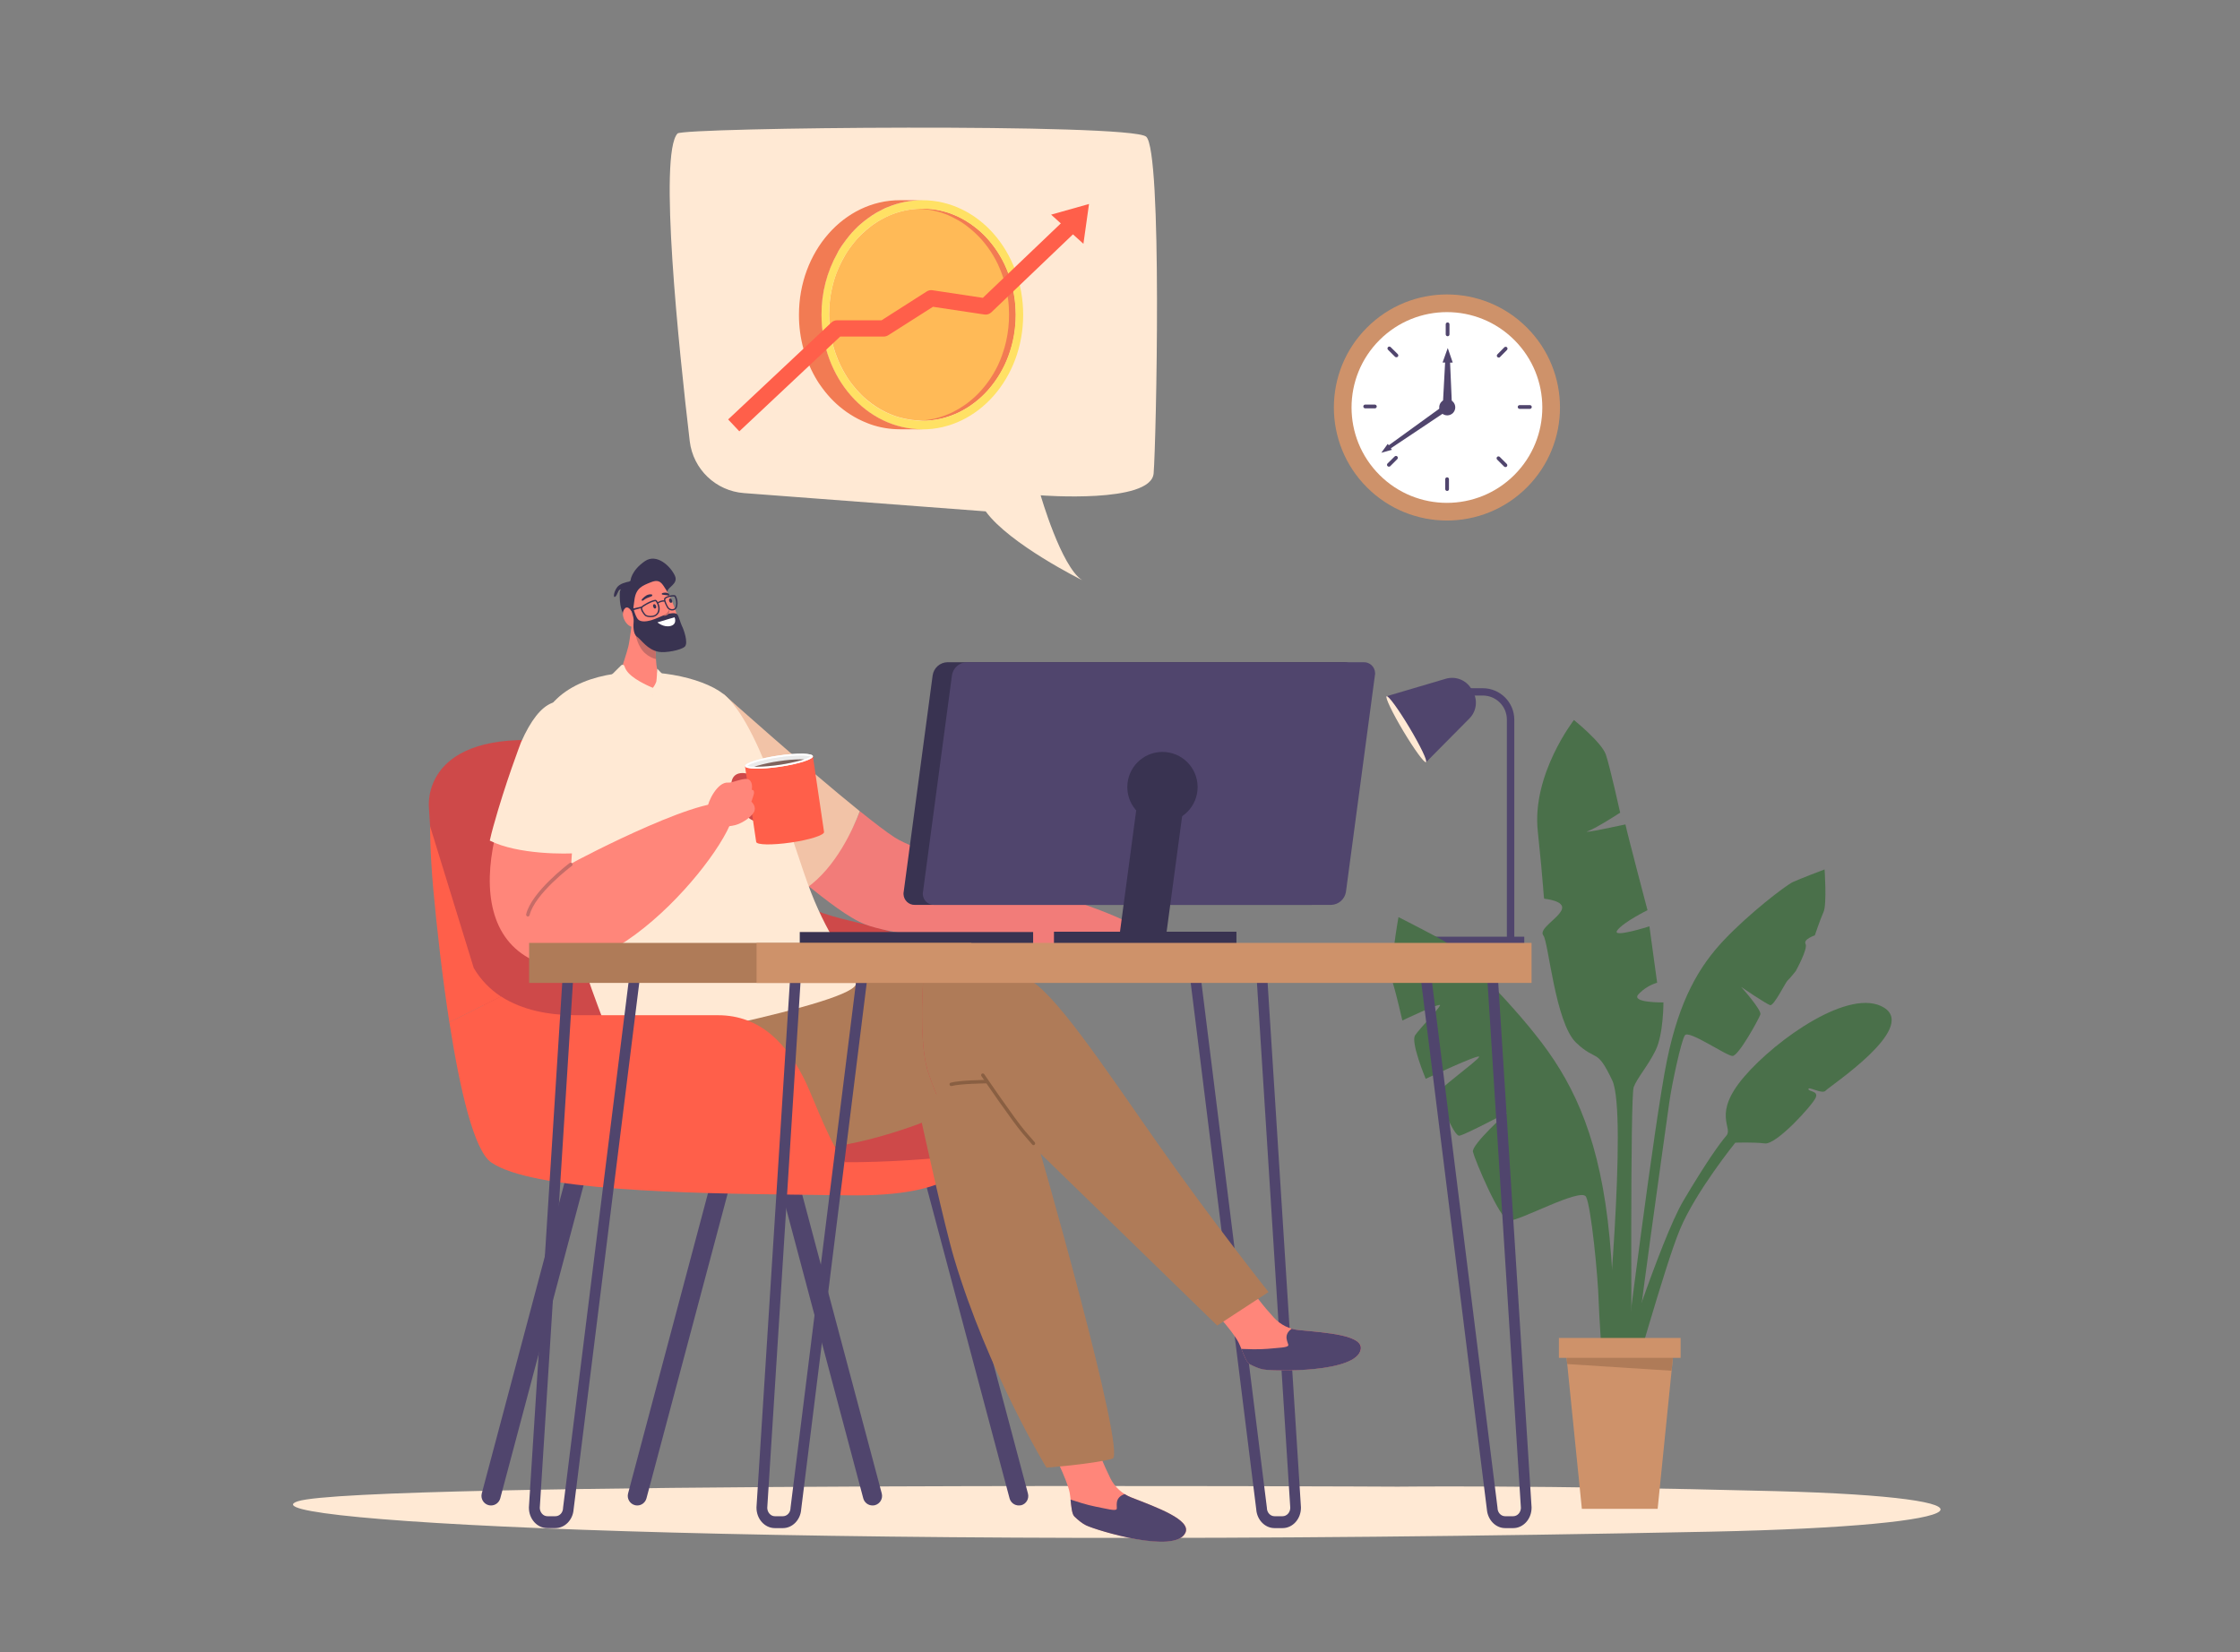 <?xml version="1.0" encoding="utf-8"?>
<!-- Generator: Adobe Illustrator 24.1.2, SVG Export Plug-In . SVG Version: 6.00 Build 0)  -->
<svg version="1.1" id="Layer_1" xmlns="http://www.w3.org/2000/svg" xmlns:xlink="http://www.w3.org/1999/xlink" x="0px" y="0px"
	 viewBox="0 0 2204.8 1626.6" style="enable-background:new 0 0 2204.8 1626.6;" xml:space="preserve">
<rect x="0" y="0" width="2204.8" height="1626.6" fill="#808080" stroke="none"/>
<style type="text/css">
	.st0{fill:#FFE9D4;}
	.st1{fill:#50456D;}
	.st2{fill:#CE4949;}
	.st3{fill:#FFAE43;}
	.st4{fill:#FF5F4A;}
	.st5{fill:#F27C79;}
	.st6{fill:#F2C3A7;}
	.st7{fill:#FF867A;}
	.st8{fill:#AF7B58;}
	.st9{fill:#895F42;}
	.st10{fill:#393351;}
	.st11{fill:#C66C67;}
	.st12{fill:#FFFFFF;}
	.st13{fill:#4A704A;}
	.st14{fill:#CE926A;}
	.st15{fill:#F2F2F2;}
	.st16{fill:#EBEBEB;}
	.st17{fill:#7F635D;}
	.st18{fill:#FFBA57;}
	.st19{fill:#F27B53;}
	.st20{fill:#FFE164;}
</style>
<g>
	<path class="st0" d="M1375.8,1463.5c0,0-1022.8-5.3-1082.7,14.4s457.8,48.9,1390.5,29.9c279.3-5.7,299.8-33.8,64-39.9
		S1375.8,1463.5,1375.8,1463.5z"/>
	<path class="st1" d="M1270,1484.4c-0.1,4.5-3.4,8.2-7.6,8.2h-7.9c-4,0-7.3-3.4-7.5-7.8v-0.4l-64.8-520h-10.6l64.9,521.4
		c0.7,10.4,8.6,18.5,18,18.5h7.9c10,0,18.1-9,18.1-20.1v-0.4l-33-519.4H1237L1270,1484.4z"/>
	<path class="st0" d="M1128.1,134.5c16.2,13.4,9.9,301.4,7.4,331.5s-111.2,21.6-111.2,21.6s20.2,70.2,40.8,83.5
		c0,0-71.4-35.4-94.9-67.7l-238-18c-27.7-2.1-50-23.5-53.3-51.1c-10.7-91-30.8-282.9-12-302.9C672.5,125.4,1112,121.1,1128.1,134.5z
		"/>
	<rect x="1405.8" y="922.1" class="st1" width="94.5" height="12.8"/>
	<path class="st1" d="M1423,668.2c9.5-2.8,19.6,1,24.9,9.4c0.3,0.5,0.7,1,1,1.6s0.6,0.9,0.8,1.4c5,8.6,3.7,19.5-3.3,26.6l-42.8,43.2
		l-19.4-32.5l-19.4-32.5L1423,668.2z"/>
	<path class="st0" d="M1364.8,685.4c-1.6,1,5.7,16.3,16.4,34.2s20.7,31.7,22.4,30.7s-5.7-16.3-16.4-34.2S1366.4,684.4,1364.8,685.4z
		"/>
	<path class="st1" d="M1443.2,677.5h16.3c17.1,0,31,13.9,31,31v218.7h-7.3V708.4c0-13.1-10.6-23.7-23.7-23.7h-16.3
		c-2,0-3.6-1.6-3.6-3.6S1441.3,677.5,1443.2,677.5L1443.2,677.5z"/>
	<path class="st1" d="M483.3,1482c-0.8,0-1.6-0.1-2.4-0.3c-5-1.3-8-6.5-6.7-11.5c0,0,0,0,0,0l87.6-329.2c1.3-5,6.5-8,11.5-6.7
		s8,6.5,6.7,11.5L492.4,1475C491.3,1479.1,487.6,1482,483.3,1482z"/>
	<path class="st1" d="M858.8,1482c-4.3,0-8-2.9-9.1-7l-87.6-329.2c-1.3-5,1.6-10.2,6.7-11.5s10.2,1.6,11.5,6.7l87.6,329.2
		c1.3,5-1.6,10.1-6.6,11.5c0,0,0,0,0,0C860.5,1481.9,859.6,1482,858.8,1482z"/>
	<path class="st1" d="M627.3,1482c-0.8,0-1.6-0.1-2.4-0.3c-5-1.3-8-6.5-6.7-11.5c0,0,0,0,0,0l87.6-329.2c1.3-5,6.5-8,11.5-6.7
		s8,6.5,6.7,11.5L636.3,1475C635.2,1479.1,631.5,1482,627.3,1482z"/>
	<path class="st1" d="M1002.8,1482c-4.3,0-8-2.9-9.1-7L906,1145.8c-1.1-5.1,2-10.1,7.1-11.2c4.8-1.1,9.7,1.7,11.1,6.5l87.6,329.2
		c1.3,5-1.6,10.2-6.7,11.5c0,0,0,0,0,0C1004.4,1481.9,1003.6,1482,1002.8,1482z"/>
	<path class="st2" d="M916,940.1c-33.4-35.3-105.8-28.7-133-56.7S638,733.5,529.6,728.7c-116.1-5.1-107.4,66.5-107.4,66.5l3.6,57.9
		l5.9,55.7c0,0,64.1,122.7,86.9,149.2s240.8,94.3,267.4,96.5c9.3,0.8,28.4,5.3,50.7,8.8l127.9-118.8
		C959.9,1017.5,943.7,969.4,916,940.1z"/>
	<path class="st3" d="M964.5,1044.4l-137.8,78.9l9.9,39.9c40.9,6.5,93.1,11.9,112.6-15.5c16.9-23.6,14.8-36,15.2-80.9
		C964.5,1063.5,965.5,1049.9,964.5,1044.4z"/>
	<path class="st4" d="M466.3,952.9l-43-139.6c0,0-0.2,24.5,3.2,62.3c3.4,37,8.7,85.2,15.8,130.8l50.8-25.4
		C482.1,973.8,472.9,964.2,466.3,952.9z"/>
	<path class="st4" d="M873.6,1128.8c-11.1-2-26.4-5.2-35.9-15.2l-51.6,62.5c17.5,0.2,34,0.4,48.7,0.6
		c107.6,1.7,115.4-32.5,115.4-32.5S923.5,1137.7,873.6,1128.8z"/>
	<path class="st5" d="M880.8,824.5c-8.1-5.2-20.2-14.5-34.4-25.9c-6.3,16.7-23.9,51.4-52.9,71.9c20.2,16.1,41.7,33.1,58.4,39.6
		c42.9,16.7,266.3,37.7,275.9,14.4S919.8,849.5,880.8,824.5z"/>
	<path class="st6" d="M846.3,798.6C793.3,755.9,712,683.1,712,683.1s-7.9,57.8,12.3,111.2c8.7,22.9,38.2,54.7,69.7,79.8
		C823,853.7,840,815.3,846.3,798.6z"/>
	<path class="st2" d="M925.6,1139.7c0,0-202.1,20.2-197-25.6s127.2-71.6,190.7-50.7S973.2,1129,925.6,1139.7z"/>
	<path class="st7" d="M1092.9,1455.2c-6.2-12.5-13.1-28.6-17.5-46.1c-8.6,5.4-27.6,4-44.3,9.3c3.3,6.9,19.4,38,21.8,51.2
		c1.5,8.2,1.4,20.1,4.7,23.2l0,0c3.7,3.6,7.8,6.9,11.5,8.7c10.2,4.9,88.1,28.8,97.8,7.2c5.5-12.4-27.4-24.4-53.1-34.5
		C1104.6,1470.7,1097.2,1463.9,1092.9,1455.2z"/>
	<path class="st1" d="M1113.7,1474.2c-2.4-0.9-4.6-2.1-6.8-3.4c-11,3.9-6.6,13.2-7.9,14.9c-1.4,1.9-9.5-0.4-20.4-2.5
		c-8.6-1.6-20.3-5.5-24.9-7c0.8,7,1.3,14.3,3.8,16.7l0,0c3.7,3.6,7.8,6.9,11.5,8.7c10.2,4.9,88.1,28.8,97.8,7.2
		C1172.4,1496.2,1139.5,1484.2,1113.7,1474.2z"/>
	<path class="st7" d="M1253.7,1296.9c-9.4-10.3-20.5-23.8-29.6-39.5c-6.7,7.6-25.4,11.5-40,21.2c5.1,5.7,29.2,31.1,35.1,43.2
		c3.7,7.5,6.9,18.9,10.9,21l0,0c4.6,2.4,9.4,4.5,13.5,5.2c11.1,1.9,92.6,3.4,95.9-20.1c1.9-13.5-33-15.9-60.6-18.5
		C1269.2,1308.6,1260.2,1304.1,1253.7,1296.9z"/>
	<path class="st8" d="M908.9,961.7c46.7-3.4,87.3-4.4,100.4,0.8c26.4,10.4,76.6,86.7,130.3,163.3s109,146.1,109,146.1l-50.5,33
		l-231.7-225.5c0,0-14.1,7.6-36.2,17c-6.2-12.9-11.6-26.1-16.2-39.6C905.5,1032.1,907.3,985.3,908.9,961.7z"/>
	<path class="st8" d="M722.4,981.5c0,0,103-13.7,186.5-19.8c-1.6,23.6-3.4,70.4,5,94.9c4.6,13.5,10,26.7,16.2,39.6
		c-39.8,16.9-105.7,39.6-163.4,34.9c-89.8-7.3-118.8-2-140.3-37.1c-15.6-25.5-25-118.5-25-118.5L722.4,981.5z"/>
	<path class="st8" d="M907.4,1105.7c0,0,22,100.5,31.8,133.3c33,110.7,90.8,205.8,90.8,205.8s44.7-3.4,65-8.8
		c14.4-3.8-72.4-308.6-81-335.2S929.5,1029.3,907.4,1105.7z"/>
	<path class="st0" d="M604.7,1031.9c0,0-68-161-77.5-283.2c-8.5-109.3,152.8-97.6,188.4-62.4s64.5,145.4,82.7,192.2
		c18.5,47.7,39.5,69.1,44.2,89.1S604.7,1031.9,604.7,1031.9z"/>
	<path class="st9" d="M1017.3,1127.3c-0.5,0-1-0.2-1.3-0.6l-9.6-11.1c-9.5-11.1-39.2-54.4-40.4-56.3c-0.5-0.8-0.3-1.8,0.4-2.3
		c0.8-0.5,1.8-0.3,2.3,0.4l0,0c0.3,0.4,30.8,45.1,40.2,56l9.6,11.1c0.6,0.7,0.5,1.8-0.2,2.4
		C1018.1,1127.1,1017.7,1127.3,1017.3,1127.3z"/>
	<path class="st9" d="M936.3,1069.1c-0.9,0-1.7-0.7-1.7-1.7c0-0.8,0.5-1.4,1.2-1.6c8.4-2.4,34-2.7,35.1-2.7l0,0
		c0.9,0,1.7,0.8,1.7,1.7c0,0.9-0.8,1.7-1.7,1.7l0,0c-0.3,0-26.2,0.3-34.2,2.6C936.6,1069,936.4,1069,936.3,1069.1z"/>
	<path class="st1" d="M1278.9,1309.4c-2.5-0.2-5-0.7-7.5-1.4c-9.5,6.8-2.7,14.4-3.4,16.5c-0.9,2.2-9.3,2.2-20.3,3.3
		c-8.7,0.8-21.1,0.3-25.9,0.1c2.7,6.5,5.3,13.4,8.2,15l0,0c4.6,2.4,9.4,4.5,13.5,5.2c11.1,1.9,92.6,3.4,95.9-20.1
		C1341.4,1314.4,1306.4,1312,1278.9,1309.4z"/>
	<path class="st4" d="M793.3,1065.8c-18-37.9-44.7-66.4-86.6-66.4H566.6c-25.5,0-52.2-4.7-73.5-18.5l-50.8,25.4
		c10.3,66,24.2,126.3,41.2,138c40,27.8,192.3,30.5,302.5,31.8l45.9-32.1C818.5,1130,801.6,1083.4,793.3,1065.8z"/>
	<path class="st10" d="M664.4,567c-4.3-9.7-18.1-22.5-29.6-14.6c-13.8,9.5-14.2,19.3-14.2,19.3s-0.5,0.3-1.3,0.8
		c-2.8,0.5-9.4,2-12,5.8c-3.5,4.9-3.8,10.8-1.7,9.1s2.5-5.8,4.4-6.9c0.3-0.2,0.7-0.3,1.1-0.4c-0.6,0.9-1,2-1.1,3.1
		c-0.7,25.7,9.3,25.3,11.2,30c2.1,5,9.2,10.1,10.8,10.1c2.6-0.1,20.4-29.7,22.5-29.5s2.5-6.9,2.4-11.3S667.8,574.9,664.4,567z"/>
	<path class="st7" d="M643.4,683.6c-23.4,2-32.7-19.5-31.4-26c0,0,5-15.2,6.4-20.9c1.7-6.9,3.8-25.6,3.8-25.6l3.8-0.5l17.9,16
		l0.5,6.7l0.4,5.3l1.3,15.8C646.2,654.4,651,683,643.4,683.6z"/>
	<path class="st7" d="M668,623.5L668,623.5c-0.3,0.6-0.6,1.2-1,1.8c-2.5,3.3-7.5,5.3-15.4,5.8l0,0c-0.3,0-0.6,0-0.9,0.1l-2,0.1
		c-0.8,0-1.7,0-2.5,0c-3.2,0.6-6.4,0.3-9.4-0.9c-7.9-2.9-15.5-10.2-15.4-17.3l0.3-2l2.9-21.5c1.7-10.7,7.6-13.1,16.3-16.5
		c8.8-3.5,10.8,1.5,14.9,7.8c4,6.1,10.5,21.1,13,34.9C669.2,618.3,669,621,668,623.5z"/>
	<path class="st10" d="M621.5,601.2l10.4-2.8l-0.3-1.3l-11.8,2.7l0.7,1C620.7,601.1,621.1,601.2,621.5,601.2z"/>
	<path class="st11" d="M635.8,643.8c2.9,2.4,6.3,4.1,10,5.1l-0.8-10.3l-0.4-5.3v-0.5l-19-8.8C625.5,623.9,627.3,637.1,635.8,643.8z"
		/>
	<path class="st10" d="M632.3,589.4c2.6-2.6,4.9-4.6,8.9-4.3c1.1,0.1,1.3,1.5-0.1,2c-3.8,1.4-5,1.7-7.9,3.9
		C631.9,592,630.8,590.9,632.3,589.4z"/>
	<path class="st10" d="M657.5,584c-1.6-0.9-3.5-0.6-5.1-0.3c-1.1,0.2-1.6,1.4-0.2,1.7c3.9,0.7,3.8,0.3,5.7,0.9
		C659.2,586.7,659.4,585,657.5,584z"/>
	<path class="st0" d="M642.6,677.1c0,0-16.3-6.4-23.8-14.4c-1.9-2-3.4-4.4-4.2-7c-0.3-1-1.4-1.5-2.4-1.2c-0.3,0.1-0.5,0.2-0.7,0.4
		L599,667.3c0,0,5.6,6.3,11.8,12.3s17.3,14.5,17.3,14.5l14.2-10l15.3,7.6c0,0,0-17.9-0.7-21.1s-10-12.3-10-12.3s-0.4,10.2-0.9,12.7
		C645.2,673.2,644.1,675.3,642.6,677.1z"/>
	<path class="st10" d="M642.7,607.4c-3,0.6-6.7-0.1-8-1.4c-1.8-1.9-5-6.2-3.6-8.5c1.1-1.9,10.5-6.9,13.8-7c0.6-0.1,1.1,0.2,1.5,0.6
		c0.4,0.5,4.6,6.2,2.2,11.9C647.5,605.3,645.3,607,642.7,607.4L642.7,607.4z M645.3,591.9L645.3,591.9c0,0-0.3-0.2-1.6,0.2
		c-3.9,1-10.8,5-11.5,6.1s1.2,4.6,3.4,6.9c0.8,0.8,3.8,1.6,6.8,1l0,0c2.2-0.3,4-1.6,4.9-3.6C649.5,597.3,645.4,591.9,645.3,591.9
		L645.3,591.9z"/>
	<path class="st10" d="M662.6,600.9c-2.1,0.4-4.2-0.4-5.6-2.1c-0.7-1.1-4.2-7.2-3.3-9.6c0.7-1.8,6-3.3,8.7-3.4
		c1.6-0.1,2.6,0.3,2.9,1c1.6,3.1,2,6.6,1.3,10c-0.3,2-1.8,3.6-3.8,4.1L662.6,600.9z M654.9,589.7c-0.5,1.3,1.6,6,3.2,8.4
		c1.1,1.2,2.7,1.8,4.3,1.5c1.5-0.2,2.5-1.3,2.8-3c0.7-3,0.2-6.2-1.2-9v-0.1c0-0.1-0.4-0.3-1.7-0.3c-0.6,0-1.3,0.1-1.9,0.2
		C657.8,587.8,655.1,589,654.9,589.7z"/>
	<path class="st10" d="M647.6,594.2c1.9-1.4,4.3-2.1,6.7-2l0.1-1.3c-2.8-0.2-5.5,0.7-7.7,2.4L647.6,594.2z"/>
	<path class="st10" d="M658.7,591.8c0.4,1.2,1.3,1.9,2.1,1.6s1-1.4,0.6-2.6s-1.3-1.9-2.1-1.6S658.3,590.7,658.7,591.8z"/>
	<path class="st10" d="M643,597.4c0.4,1.2,1.3,1.9,2.1,1.6s1-1.4,0.6-2.6s-1.3-1.9-2.1-1.6S642.5,596.3,643,597.4z"/>
	<path class="st7" d="M621.8,602c-1.7-2.7-4.8-6.4-7.6-1.9c-4.1,6.5,4,19.8,11.4,16.7C631,614.6,622.6,603.4,621.8,602z"/>
	<path class="st10" d="M622.4,595.4c0,0,2.7,11,5.4,14.1s8.3,2.4,12.8,1.2s10.9-4.5,14.9-5.8s9.1-1.9,10.9-0.3s3.3,8.8,4.9,11.8
		s6.5,16.7,2.7,20.2s-19.1,6.3-25.5,5.1c-11.4-2-17.3-12.1-21.4-14.8s-3.8-11.1-3.4-15.5s-3.8-13.4-2.6-15S622.4,595.4,622.4,595.4z
		"/>
	<path class="st12" d="M664,607.7c0,0-6.5,1.7-16.9,5c0,0,6.2,5.3,13,3.5S664,607.7,664,607.7z"/>
	<path class="st11" d="M653.1,605.8c-0.1,0.2,0.5,0.5,1.3,0.4c1.1-0.1,2.2-0.5,3-1.3c0,0,0,0,0.1-0.1c0.5-0.5,1-1.2,1.2-1.9
		c0.3-0.7,0.3-1.4,0.2-2.1c-0.1-0.2-0.2-0.3-0.3-0.3c-0.1,0-0.1,0-0.2,0.1c-0.3,0.5-0.6,0.9-0.8,1.4c-0.3,0.5-0.7,1-1.1,1.5
		l-0.2,0.2c-0.6,0.6-1.4,1.1-2.2,1.5C653.5,605.4,653.1,605.6,653.1,605.8z"/>
	<rect x="787.2" y="917.5" class="st10" width="229.7" height="13.4"/>
	<path class="st10" d="M932.5,651.9h390.6c6.1-0.2,11.1,4.6,11.3,10.7c0,0.7,0,1.5-0.2,2.2l-28.5,213.1c-1.1,7.3-7.3,12.7-14.6,12.9
		H900.6c-6.1,0.2-11.1-4.6-11.3-10.7c0-0.7,0-1.5,0.2-2.2l28.5-213.1C919.1,657.5,925.2,652.1,932.5,651.9z"/>
	<path class="st1" d="M951.6,651.9h390.6c6.1-0.2,11.1,4.6,11.3,10.7c0,0.7,0,1.5-0.2,2.2l-28.5,213.1c-1.1,7.3-7.3,12.7-14.6,12.9
		H919.6c-6.1,0.2-11.1-4.6-11.3-10.7c0-0.7,0-1.5,0.2-2.2L937,664.8C938.1,657.5,944.3,652.1,951.6,651.9z"/>
	<path class="st10" d="M1133,756.8h27.7c4.3-0.1,7.9,3.3,8,7.6c0,0.5,0,1-0.1,1.5l-20.2,150.5c-0.8,5.1-5.1,9-10.3,9.1h-27.7
		c-4.3,0.1-7.9-3.3-8-7.6c0-0.5,0-1,0.1-1.5l20.1-150.5C1123.4,760.7,1127.8,756.9,1133,756.8z"/>
	<circle class="st10" cx="1144.2" cy="774.8" r="34.6"/>
	<rect x="1037.4" y="917.2" class="st10" width="179.6" height="13.5"/>
	<path class="st13" d="M1592.6,1464.3c0,0,0.6-151.7-8.3-245.8s-33.3-147.8-66.8-192s-84.7-93.2-95.2-99.5s-45.8-24.2-45.8-24.2
		s-9.4,52.5-5.6,64.7s9.4,37.1,9.4,37.1s38.6-18.5,37.1-14.8s-19.8,22.5-24.5,29.3c-4.7,6.8,10.4,42.9,10.4,42.9
		s52.8-24.8,52.6-21.7s-44.3,34.7-41.8,37.3s16.6,41.4,22.4,40.4s47-22.8,47-22.8s-35.3,31.6-33.7,38.7s26.1,66.2,35.3,67.6
		s71-32.9,76-23.4s11.8,77.9,12.5,104.1s11.5,160.5,7.9,177.6S1592.6,1464.3,1592.6,1464.3z"/>
	<path class="st13" d="M1598.6,1342.7c0,0,29.9-239.5,42.2-299.1s31.6-92.3,56.2-118.3s60.7-53.8,67.9-57.1s31-12.3,31-12.3
		s2.4,34.2-1,41.8s-8.6,23.1-8.6,23.1s-11.6,3.8-9.1,8.5s-9.7,26.7-9.7,26.7s-6.2,7.8-8,9.2s-13.5,25.4-17.2,24.3
		s-28.5-17.9-28.5-17.9s20.4,22.7,18.9,27.1s-21.3,40.6-27.3,40.8s-43.2-26-47-20.3s-13,49.1-15.3,65.8s-35.8,252.7-34.7,263.9
		S1598.6,1342.7,1598.6,1342.7z"/>
	<path class="st13" d="M1589.4,1360.7c0,0,44.7-140.2,67.6-178.8s35.5-56,42.3-64s-14.3-20.9,17.5-58s104.7-88.5,137.7-67.9
		s-54.2,77.6-57.5,81.6s-16.9-4.4-17-1.6s10,1.6,7.2,8.5s-38.5,46.5-50,45.1s-29.2-0.7-29.2-0.7s-38.6,47.7-54.3,85
		s-49.4,161.9-51.6,162S1586.9,1368.4,1589.4,1360.7z"/>
	<path class="st13" d="M1549.2,708.8c0,0-41.5,53.4-35.6,109.2s5.7,66.5,6.4,66.7s20.5,1.9,17.3,10.6s-23.3,19.2-18.2,25.6
		s11.7,86.1,32.3,105.6s19.9,4.2,35.5,37s-7.1,270.7-7.1,270.7l26.1,4.9c0,0-1.4-259.4,2.1-268.8s13.8-20.5,21.6-36.4
		s7.7-47.1,7.7-47.1s-32.7,0.6-24.5-8.1c5-5.3,11.3-9.2,18.3-11.3l-7.6-55.5c0,0-37.8,12.1-31.6,3.9s29.7-19.8,29.7-19.8
		s-19.8-75.1-21.7-84.4c0,0-45.6,9.8-36.9,6.6s31.7-18.2,31.7-18.2s-10-45.2-14.1-57.2S1549.2,708.8,1549.2,708.8z"/>
	<polygon class="st14" points="1594.3,1330.9 1541.4,1330.9 1557,1485.3 1594.3,1485.3 1631.6,1485.3 1647.2,1330.9 	"/>
	<rect x="1534.4" y="1317.1" class="st14" width="119.8" height="19.6"/>
	<polygon class="st8" points="1542.6,1342.8 1645.3,1349.4 1646.6,1336.7 1542,1336.7 	"/>
	<path class="st2" d="M746.1,770.8c0,0-5.5-11.1-17.2-9.7s-10,15.9-6.9,23.5s14.3,25.8,25.5,24.1c8.6-1.3,4.7-12.2,1.8-11.8
		s-3.4,3.3-4.6,3.3s-12.5-9.3-15.4-16.9c-3.1-7.9-2.5-13.5,1.5-14.5s11.9,5.2,12,8.3s4.4,6.7,6.7,1.7S746.1,770.8,746.1,770.8z"/>
	<path class="st4" d="M800.1,744.5l-66.8,9.8l11,74.5l0,0c0.5,3,15.5,3.3,34.2,0.6s33-7.4,32.6-10.4L800.1,744.5z"/>
	<path class="st15" d="M800.1,744.4c0.5,3-14.1,7.7-32.6,10.4s-33.8,2.5-34.2-0.6s14.1-7.7,32.6-10.4S799.7,741.3,800.1,744.4z"/>
	<path class="st12" d="M733.4,754.2c0.4,3,15.8,3.3,34.2,0.6s33-7.4,32.6-10.4c-0.2-1.4-3.7-2.2-9.3-2.4c-8.3-0.1-16.7,0.5-24.9,1.8
		c-7.8,1.1-15.5,2.8-23,5C736.8,750.7,733.1,752.7,733.4,754.2z M735.8,753.8c2.2-1.3,4.5-2.3,6.9-3l1.9-0.6
		c14.2-3.9,28.8-6.1,43.6-6.4c1.3,0,2.4,0,3.4,0.1c2,0,4,0.3,6,0.8c-1,0.7-3.3,2-8.8,3.6c-5.5,1.6-11,2.8-16.6,3.8
		c-1.6,0.3-3.3,0.5-5,0.8c-2.6,0.4-5.2,0.7-7.8,1c-4.7,0.5-9.5,0.8-14.2,0.9C739.5,754.8,736.9,754.2,735.8,753.8z"/>
	<path class="st16" d="M766.2,745.7c-7.3,1-14.5,2.5-21.6,4.6c-5.5,1.6-7.8,2.9-8.8,3.6c1.1,0.4,3.7,0.9,9.5,0.9
		c14.7-0.3,29.4-2.5,43.6-6.4c5.5-1.6,7.8-2.9,8.8-3.6c-1.1-0.4-3.7-0.9-9.5-0.9C780.8,743.9,773.5,744.5,766.2,745.7z"/>
	<path class="st17" d="M766.7,749.3c-7.3,1-14.5,2.6-21.6,4.6c-1,0.3-1.9,0.6-2.7,0.9c0.8,0,1.8,0,2.8,0c14.7-0.3,29.4-2.5,43.6-6.4
		c1-0.3,1.9-0.6,2.7-0.9c-0.8,0-1.8,0-2.8,0C781.4,747.5,774,748.2,766.7,749.3z"/>
	<path class="st7" d="M486.9,825.7c27.5,13.9,65,6.8,77,5.5c-0.8,4.8-1.7,18.9-1.6,18.9c4.7-3,144.3-76.3,158.8-56.3
		c14.7,20.3-116.5,190.4-197,151.2C482.4,924.6,475.7,876.3,486.9,825.7z"/>
	<path class="st7" d="M700.2,814.2c0,0-4.5-10.5-4.1-17.8s10.2-27,20.6-26c4.6,0.5,16.6-5.8,20.7-2.8s2.5,9.9,2.5,9.9
		s3.7-0.4,1.7,5.6l-2,6.1c0,0,4.2,3.5,3.2,8.4S732,810,723.9,812.2S700.2,814.2,700.2,814.2z"/>
	<path class="st0" d="M576.1,703.6c-22.9-23.2-44-16.5-63.3,27.2c0,0-15.5,40.3-27.2,82.7c-1.3,4.7-2.5,9.3-3.5,14
		c27.5,13.9,75.7,13.4,87.7,12.2c0.5-3.3,1.3-7.4,2.2-12.2C578.7,792,592.9,720.6,576.1,703.6z"/>
	<path class="st11" d="M519.8,902.2c0.7-0.1,1.3-0.6,1.5-1.4c5-20.8,41.1-48.1,41.5-48.3c0.8-0.6,1-1.7,0.4-2.5
		c-0.6-0.8-1.7-1-2.5-0.4l0,0c-1.5,1.1-37.5,28.4-42.8,50.4c-0.2,1,0.4,1.9,1.3,2.2c0,0,0,0,0,0
		C519.4,902.2,519.6,902.2,519.8,902.2z"/>
	<path class="st1" d="M1497,1484.4c-0.1,4.5-3.4,8.2-7.6,8.2h-7.9c-4,0-7.3-3.4-7.5-7.8v-0.4l-64.8-520h-10.6l64.9,521.4
		c0.8,10.4,8.6,18.5,18,18.5h7.9c10,0,18.1-9,18.1-20.1v-0.4l-33-519.4H1464L1497,1484.4z"/>
	<path class="st1" d="M531.3,1484.4c0.1,4.5,3.4,8.2,7.5,8.2h7.9c4,0,7.3-3.4,7.5-7.8v-0.4l64.8-520h10.6l-65,521.4
		c-0.7,10.4-8.6,18.5-18,18.5h-7.9c-10,0-18.1-9-18.1-20.1v-0.4l33-519.4h10.5L531.3,1484.4z"/>
	<path class="st1" d="M755.2,1484.4c0.1,4.5,3.4,8.2,7.5,8.2h7.9c4,0,7.3-3.4,7.5-7.8v-0.4l64.8-520h10.6l-64.9,521.4
		c-0.7,10.4-8.6,18.5-18,18.5h-7.9c-10,0-18.1-9-18.1-20.1v-0.4l33-519.4h10.5L755.2,1484.4z"/>
	<rect x="520.8" y="928.2" class="st8" width="435.3" height="39.4"/>
	<rect x="744.7" y="928.2" class="st14" width="762.8" height="39.4"/>
	
		<ellipse transform="matrix(0.707 -0.707 0.707 0.707 133.638 1124.686)" class="st14" cx="1424.4" cy="401" rx="111.3" ry="111.3"/>
	
		<ellipse transform="matrix(0.707 -0.707 0.707 0.707 133.638 1124.686)" class="st12" cx="1424.4" cy="401" rx="93.9" ry="93.9"/>
	<path class="st1" d="M1429.9,356.9l-4.9-14.3l-5.1,14.3h2.5l-2.1,39.1c-0.1,2.4,1.9,4.4,4.3,4.5c0,0,0.1,0,0.1,0l0,0
		c2.4,0,4.3-2,4.3-4.4l-1.7-39.1L1429.9,356.9z"/>
	<circle class="st1" cx="1424.5" cy="401" r="7.9"/>
	<path class="st1" d="M1365.9,437l-6.3,8.7l10.4-2.9l-1-1.5l58.1-38.8c1.4-1,1.8-2.9,0.9-4.3c0,0,0,0,0-0.1l0,0
		c-1-1.4-2.9-1.8-4.3-0.8c0,0,0,0-0.1,0l-56.6,41L1365.9,437z"/>
	<path class="st1" d="M1424.9,331c-1,0-1.9-0.8-1.9-1.8c0,0,0,0,0,0v-9.8c-0.1-1,0.7-1.9,1.7-2c1-0.1,1.9,0.7,2,1.7
		c0,0.1,0,0.2,0,0.3v9.8C1426.7,330.2,1425.9,331,1424.9,331z"/>
	<path class="st1" d="M1374.4,351.7c-0.5,0-1-0.2-1.3-0.5l-6.9-6.9c-0.7-0.7-0.7-1.9,0-2.6s1.9-0.7,2.6,0l7,6.9
		c0.7,0.7,0.7,1.9,0,2.6C1375.4,351.5,1374.9,351.7,1374.4,351.7z"/>
	<path class="st1" d="M1353.4,402h-9.8c-1-0.1-1.8-1-1.7-2c0.1-0.9,0.8-1.7,1.7-1.7h9.8c1,0.1,1.8,1,1.7,2
		C1355,401.2,1354.3,401.9,1353.4,402z"/>
	<path class="st1" d="M1367.1,459.4c-1,0-1.9-0.8-1.9-1.8c0-0.5,0.2-1,0.5-1.3l7-6.9c0.7-0.7,1.9-0.8,2.6-0.1
		c0.7,0.7,0.8,1.9,0.1,2.6c0,0-0.1,0.1-0.1,0.1l-7,7C1368.1,459.2,1367.6,459.4,1367.1,459.4z"/>
	<path class="st1" d="M1424.4,483.3c-1,0-1.9-0.8-1.9-1.9v-9.8c0.1-1,1-1.8,2-1.7c0.9,0.1,1.7,0.8,1.7,1.7v9.8
		C1426.3,482.5,1425.4,483.3,1424.4,483.3C1424.4,483.3,1424.4,483.3,1424.4,483.3z"/>
	<path class="st1" d="M1481.8,459.8c-0.5,0-1-0.2-1.3-0.5l-6.9-6.9c-0.7-0.7-0.7-1.9,0-2.6s1.9-0.7,2.6,0l6.9,6.9
		c0.7,0.7,0.7,1.9,0,2.6C1482.8,459.6,1482.3,459.8,1481.8,459.8L1481.8,459.8z"/>
	<path class="st1" d="M1505.7,402.5h-9.8c-1,0.1-1.9-0.7-2-1.7c-0.1-1,0.7-1.9,1.7-2c0.1,0,0.2,0,0.3,0h9.8c1-0.1,1.9,0.7,2,1.7
		c0.1,1-0.7,1.9-1.7,2C1505.9,402.5,1505.8,402.5,1505.7,402.5z"/>
	<path class="st1" d="M1475.2,352c-1,0-1.9-0.8-1.9-1.8c0-0.5,0.2-1,0.5-1.3l6.9-7c0.7-0.7,1.9-0.7,2.6,0s0.7,1.9,0,2.6l-6.9,7
		C1476.2,351.9,1475.7,352,1475.2,352z"/>
	<path class="st18" d="M992.5,350.4c1.8-4.8,3.3-9.8,4.4-14.8c1.9-8.5,2.8-17.1,2.8-25.8c0-5.2-0.3-10.5-1-15.6
		c-0.5-3.4-1.1-6.8-1.8-10.2c-0.4-1.7-0.8-3.3-1.2-5c-0.9-3.3-1.9-6.6-3.2-9.8c-0.4-1.1-0.9-2.2-1.3-3.3c-0.8-2-1.6-3.9-2.5-5.8
		c-2.8-5.8-6.1-11.4-9.9-16.6c-1.9-2.6-3.9-5.1-6-7.5c-3.9-4.5-8.3-8.6-13-12.2c-1.5-1.1-2.9-2.2-4.4-3.3c-3.8-2.6-7.7-4.9-11.8-6.9
		c-2.8-1.3-5.7-2.5-8.6-3.6c-1.5-0.5-2.9-1-4.4-1.4c-1.7-0.5-3.5-0.9-5.2-1.3c-18-3.9-36.7-1.7-53.3,6.3c-4.1,2-8.1,4.3-11.8,6.9
		c-1.5,1-3,2.1-4.4,3.3c-4.7,3.7-9.1,7.8-13,12.2c-1.5,1.7-2.9,3.5-4.3,5.3c-1.5,2-3,4-4.4,6.1c-0.9,1.3-1.7,2.7-2.5,4.1
		c-2.2,3.8-4.2,7.6-6,11.6c-0.9,2-1.7,4-2.5,6c-1.8,4.8-3.2,9.7-4.3,14.8c-0.8,3.4-1.4,6.8-1.8,10.2c-0.7,5.2-1,10.4-1,15.6
		c0,8.7,0.9,17.3,2.8,25.8c1.1,5,2.6,10,4.4,14.8c2.3,6.1,5.1,12,8.4,17.6c0.8,1.4,1.7,2.8,2.5,4.1c2.6,4,5.6,7.8,8.7,11.4
		c1.6,1.8,3.2,3.5,4.9,5.2s3.1,3,4.8,4.4l1.1,0.9c5.6,4.7,11.8,8.7,18.4,11.9c5.6,2.7,11.4,4.8,17.5,6.1c1.5,0.3,3,0.6,4.5,0.9
		c4.6,0.8,9.2,1.2,13.8,1.2c6.5,0,12.9-0.8,19.2-2.3c5.7-1.4,11.3-3.4,16.6-5.9c4.1-2,8.1-4.3,11.8-6.9c2.3-1.6,4.5-3.3,6.6-5
		c3.9-3.2,7.5-6.7,10.8-10.5c2.1-2.4,4.1-4.9,6-7.5c3.8-5.2,7.1-10.8,9.9-16.6C990,356.6,991.3,353.5,992.5,350.4z"/>
	<path class="st19" d="M998.7,294.2c-0.5-3.4-1.1-6.8-1.8-10.2c-0.4-1.7-0.8-3.3-1.2-5c-0.9-3.3-2-6.6-3.2-9.8
		c-0.4-1.1-0.9-2.2-1.3-3.3c-0.8-2-1.6-3.9-2.5-5.8c-2.8-5.8-6.1-11.4-9.9-16.6c-1.9-2.6-3.9-5.1-6-7.5c-3.9-4.5-8.3-8.6-13-12.2
		c-1.5-1.1-2.9-2.2-4.4-3.3c-3.8-2.6-7.7-4.9-11.8-6.9c-2.8-1.3-5.7-2.5-8.6-3.6c-1.5-0.5-2.9-1-4.4-1.4c-1.7-0.5-3.5-0.9-5.2-1.3
		c-5.8-1.3-11.6-1.9-17.5-1.9c-1.1,0-2.2,0-3.3,0.1c4.8,0.2,9.6,0.8,14.3,1.8c1.8,0.4,3.5,0.8,5.2,1.3c1.5,0.4,3,0.9,4.4,1.4
		c2.9,1,5.8,2.2,8.6,3.6c4.1,2,8.1,4.3,11.8,6.9c1.5,1,3,2.1,4.4,3.3c4.7,3.7,9.1,7.8,13,12.2c2.1,2.4,4.1,4.9,6,7.5
		c3.8,5.2,7.1,10.8,9.9,16.6c0.9,1.9,1.7,3.8,2.5,5.8c0.4,1.1,0.9,2.2,1.3,3.3c1.2,3.2,2.2,6.5,3.2,9.8c0.5,1.6,0.9,3.3,1.2,5
		c0.8,3.4,1.3,6.8,1.8,10.2c0.7,5.2,1,10.4,1,15.6c0,8.7-0.9,17.3-2.8,25.8c-1.1,5-2.6,10-4.3,14.8c-1.2,3.1-2.4,6.1-3.8,9.1
		c-2.8,5.8-6.1,11.4-9.9,16.6c-1.9,2.6-3.9,5.1-6,7.5c-3.3,3.8-6.9,7.3-10.8,10.5c-2.2,1.8-4.3,3.5-6.6,5c-3.8,2.6-7.7,4.9-11.8,6.9
		c-5.3,2.5-10.8,4.5-16.5,5.9c-5.3,1.3-10.6,2-16.1,2.2c1.1,0,2.2,0.1,3.3,0.1c6.5,0,12.9-0.8,19.2-2.3c5.7-1.4,11.3-3.4,16.6-5.9
		c4.1-2,8.1-4.3,11.8-6.9c2.3-1.6,4.5-3.3,6.6-5c3.9-3.2,7.5-6.7,10.8-10.5c2.1-2.4,4.1-4.9,6-7.5c3.8-5.2,7.1-10.8,9.9-16.6
		c1.4-2.9,2.7-6,3.8-9.1c1.8-4.8,3.3-9.8,4.4-14.8c1.9-8.5,2.8-17.1,2.8-25.8C999.7,304.7,999.4,299.4,998.7,294.2z"/>
	<path class="st20" d="M907.8,197.1c54.9,0,99.3,50.5,99.3,112.8s-44.5,112.8-99.3,112.8s-99.3-50.5-99.3-112.8
		S852.9,197.1,907.8,197.1z M972.8,383.6c8.5-9.8,15.2-21,19.7-33.2c9.6-26.2,9.6-55,0-81.2c-4.5-12.2-11.2-23.4-19.7-33.2
		c-8.1-9.3-18.1-17-29.2-22.4c-22.6-10.9-48.9-10.9-71.5,0c-11.1,5.4-21.1,13-29.2,22.4c-8.5,9.8-15.2,21-19.7,33.2
		c-9.6,26.2-9.6,55,0,81.2c4.5,12.2,11.2,23.4,19.7,33.2c8.1,9.4,18,17,29.2,22.4c22.6,10.9,48.9,10.9,71.5,0
		C954.7,400.6,964.6,393,972.8,383.6L972.8,383.6z"/>
	<path class="st19" d="M826.8,244.6c0.9-1.5,1.9-2.9,2.9-4.3c2-2.8,4-5.6,6.2-8.2c1.6-2,3.3-3.9,5.1-5.7c1.2-1.2,2.4-2.4,3.6-3.6
		c0.6-0.6,1.2-1.1,1.9-1.7c1.3-1.1,2.5-2.2,3.8-3.2c2.6-2.1,5.3-4,8.1-5.9c1.4-0.9,2.8-1.8,4.2-2.6c0.7-0.4,1.4-0.8,2.2-1.2
		c1.5-0.8,2.9-1.5,4.4-2.3s3-1.4,4.5-2c10.8-4.5,22.4-6.8,34.2-6.8h-22.2c-54.9,0-99.3,50.5-99.3,112.8
		c-0.1,23.1,6.2,45.7,18.3,65.3c0.9,1.5,1.9,2.9,2.9,4.3c2.9,4.2,6.1,8.2,9.6,12c1.2,1.2,2.3,2.5,3.5,3.6c1.8,1.8,3.7,3.5,5.6,5.1
		c1.3,1.1,2.6,2.1,3.9,3.1c2,1.5,4,3,6.1,4.3c5.5,3.6,11.4,6.6,17.6,9c0.8,0.3,1.5,0.6,2.3,0.9c9.5,3.4,19.5,5.1,29.5,5.1h22.2
		c-54.9,0-99.3-50.5-99.3-112.8c-0.1-21.3,5.3-42.2,15.7-60.8C825,247.5,825.9,246,826.8,244.6z"/>
	<path class="st4" d="M727.7,424.6l-11-11.7l101.6-95.4c1.5-1.4,3.5-2.2,5.5-2.2h43.9l44.5-28.4c1.6-1,3.6-1.5,5.5-1.2l49.7,7.5
		l79.9-76.3l11.1,11.6l-82.7,79c-1.8,1.7-4.3,2.5-6.8,2.1l-50.6-7.6l-44,28c-1.3,0.8-2.8,1.3-4.3,1.3h-43L727.7,424.6z"/>
	<polygon class="st4" points="1034.6,211.3 1071.9,200.8 1066.4,240 	"/>
</g>
</svg>
